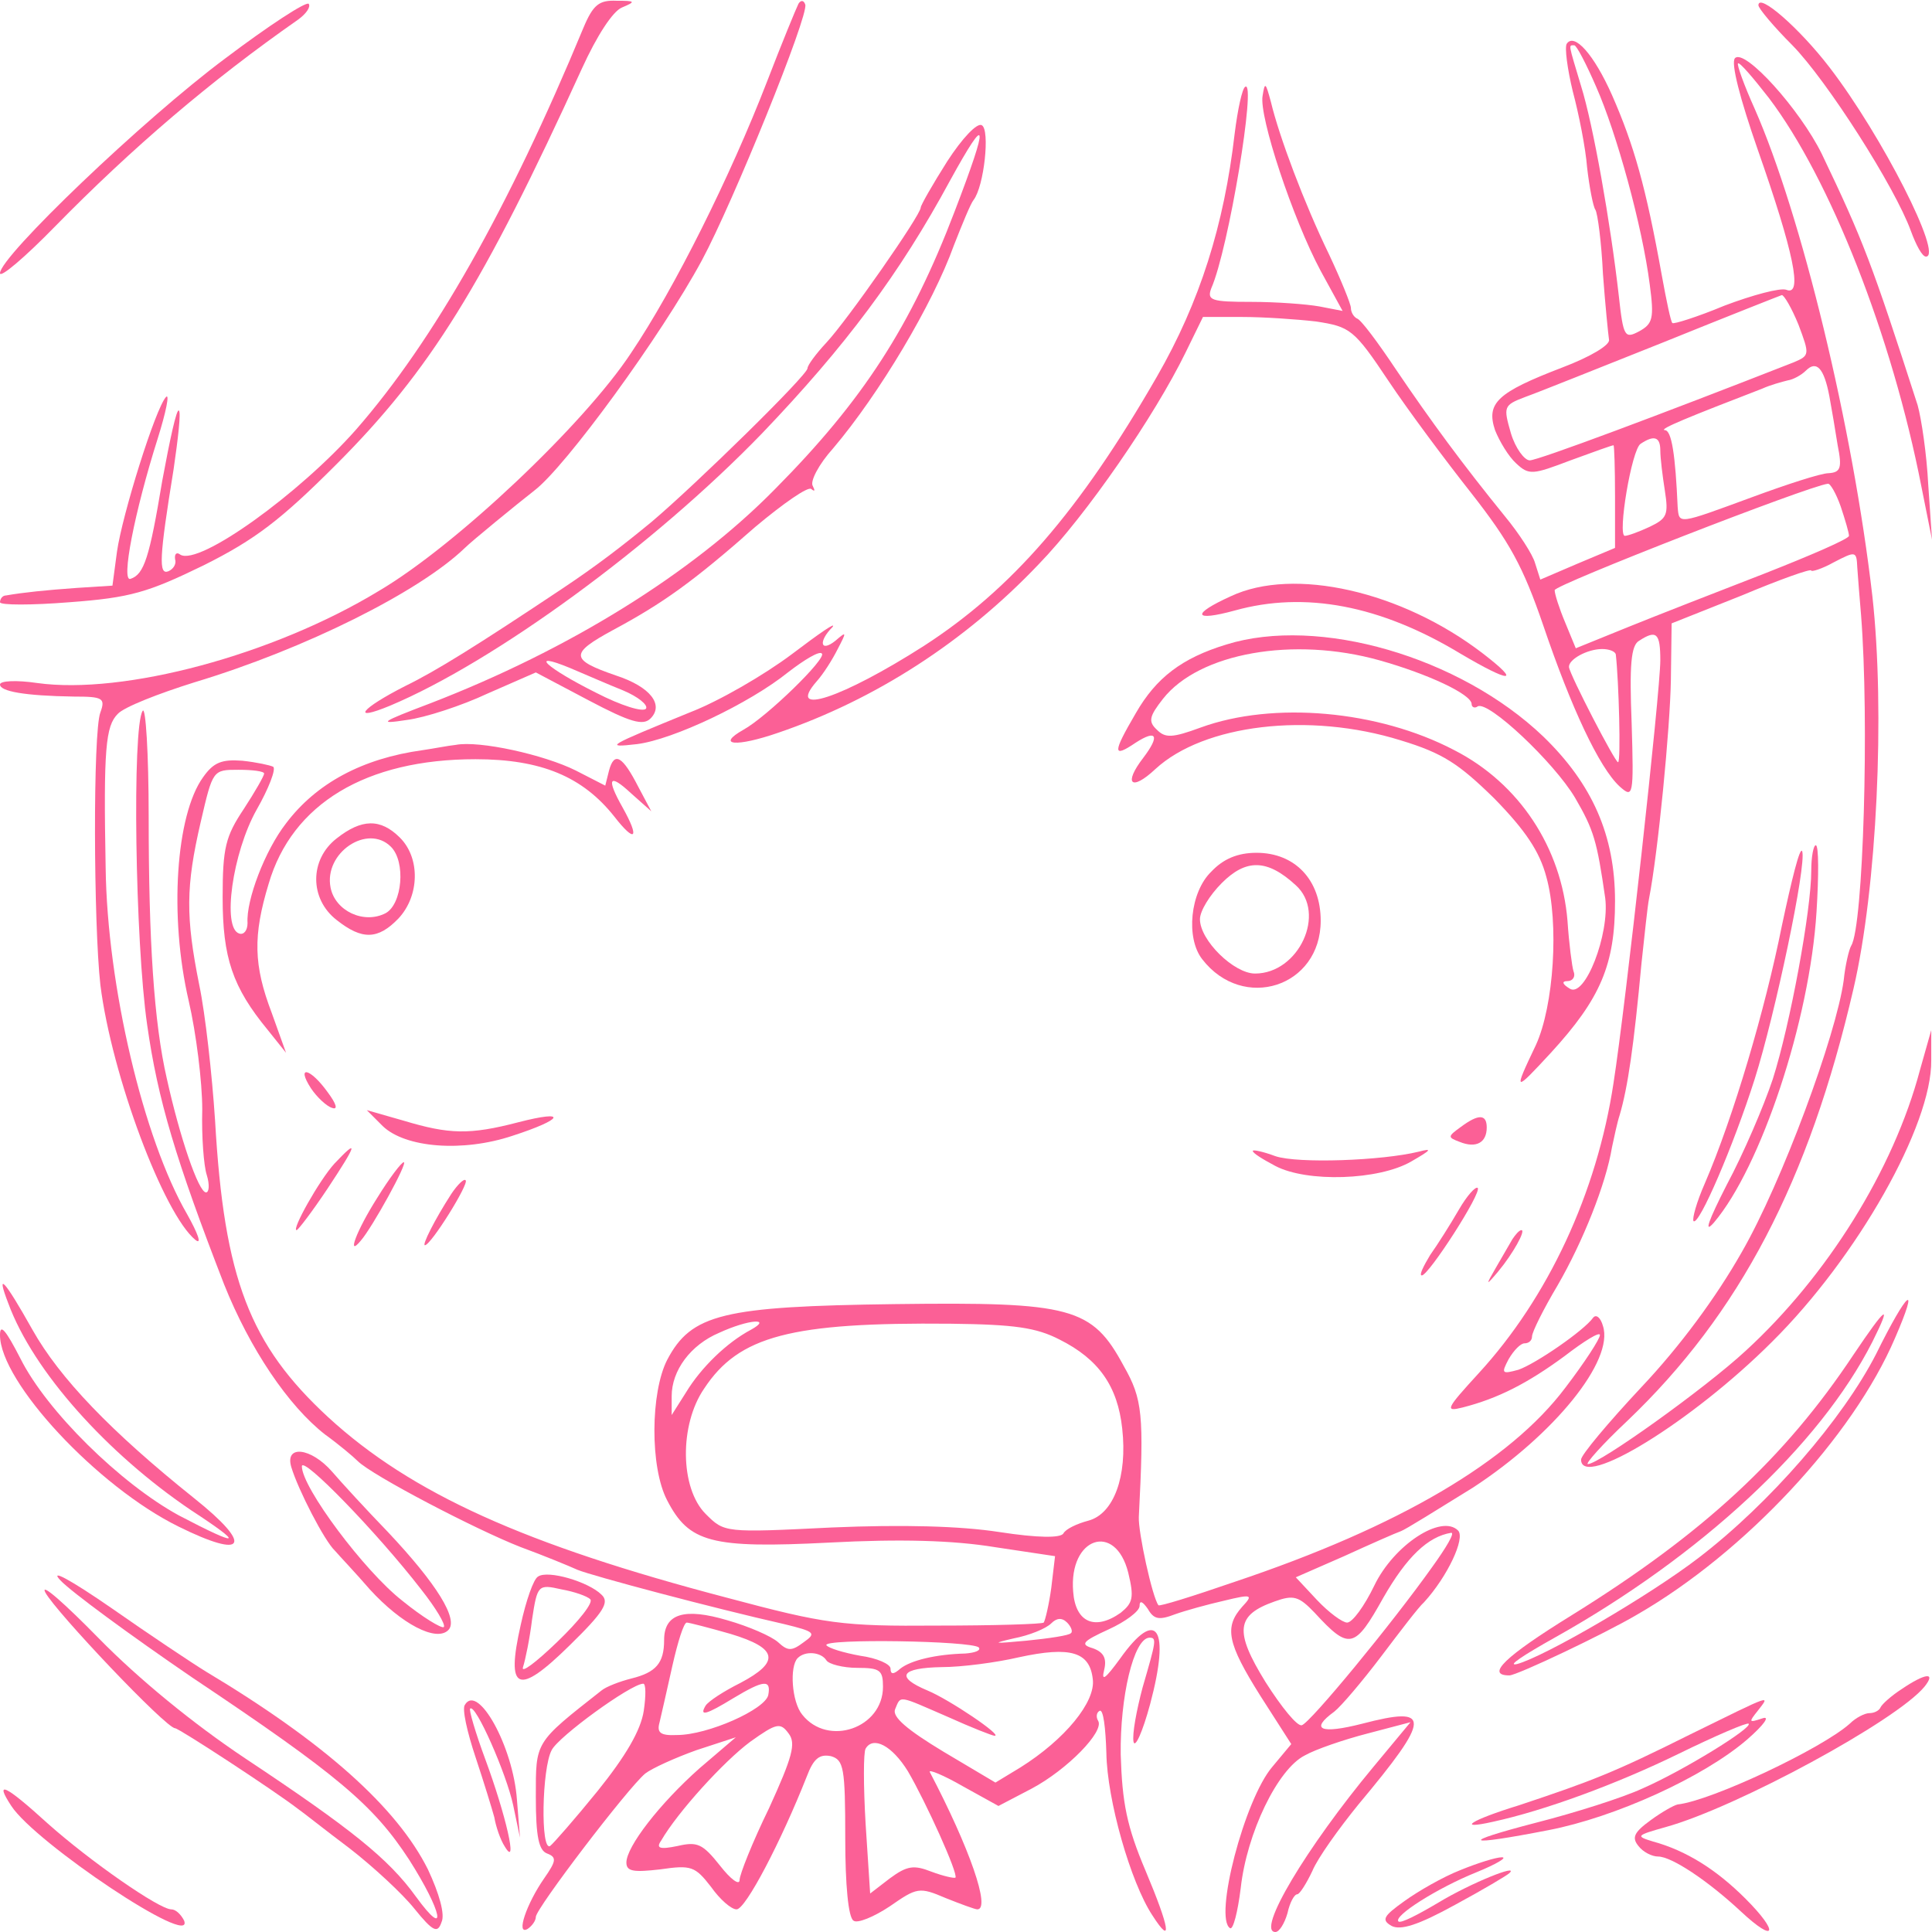 <?xml version="1.0" standalone="no"?>
<!DOCTYPE svg PUBLIC "-//W3C//DTD SVG 20010904//EN"
 "http://www.w3.org/TR/2001/REC-SVG-20010904/DTD/svg10.dtd">
<svg version="1.0" xmlns="http://www.w3.org/2000/svg"
 width="256pt" height="256pt" viewBox="0 0 256 256"
 preserveAspectRatio="xMidYMid meet">
<g transform="translate(0,256) scale(0.1,-0.1)"
fill="#fb6096" stroke="none">
<path d="M299 2483 c-109 -81 -299 -263 -299 -285 0 -7 33 21 73 62 102 104
206 193 322 274 11 8 17 17 14 21 -4 3 -53 -29 -110 -72z"/>
<path d="M773 2523 c-99 -239 -198 -414 -301 -532 -75 -85 -208 -181 -233
-166 -5 4 -8 1 -7 -6 2 -6 -2 -13 -9 -16 -13 -5 -12 18 7 135 6 41 10 76 7 78
-3 3 -12 -39 -22 -93 -17 -102 -24 -124 -42 -130 -13 -5 5 88 36 186 11 35 16
60 11 55 -14 -15 -58 -156 -65 -205 l-6 -45 -47 -3 c-42 -3 -71 -6 -94 -10 -5
0 -8 -5 -8 -9 0 -4 42 -4 92 0 81 6 104 13 178 49 68 34 102 60 175 133 125
125 195 238 326 525 20 44 41 76 53 81 19 8 18 9 -7 9 -23 1 -31 -5 -44 -36z"/>
<path d="M1058 2555 c-3 -6 -22 -52 -42 -104 -48 -124 -122 -273 -180 -359
-62 -94 -232 -255 -334 -315 -140 -85 -338 -138 -453 -122 -27 4 -49 3 -49 -2
0 -9 32 -15 98 -16 38 0 42 -2 35 -21 -10 -26 -9 -281 0 -361 15 -120 84 -304
126 -338 9 -7 3 9 -11 34 -58 100 -106 303 -108 459 -3 158 0 188 16 204 8 9
54 27 102 42 146 44 298 120 358 178 9 9 69 58 92 76 41 31 168 205 222 305
41 76 142 325 137 339 -2 6 -6 6 -9 1z"/>
<path d="M2330 2553 c0 -4 20 -28 45 -53 46 -47 136 -188 157 -246 7 -19 15
-34 20 -34 23 0 -58 160 -128 251 -40 52 -94 99 -94 82z"/>
<path d="M2076 2502 c-3 -5 1 -34 8 -63 8 -30 17 -75 19 -101 3 -26 8 -52 11
-56 3 -5 8 -43 10 -85 3 -41 7 -80 8 -87 2 -7 -25 -23 -62 -37 -86 -33 -101
-47 -89 -83 6 -15 18 -35 28 -44 17 -16 22 -15 72 4 30 11 55 20 57 20 1 0 2
-31 2 -68 l0 -68 -50 -21 -49 -21 -7 22 c-3 11 -21 39 -40 62 -56 69 -98 126
-144 194 -24 36 -47 67 -52 68 -4 2 -8 8 -8 14 0 5 -13 37 -29 71 -33 68 -66
156 -77 202 -7 26 -8 27 -11 8 -5 -27 40 -163 77 -232 l29 -53 -31 6 c-17 3
-57 6 -90 6 -53 0 -59 2 -53 18 23 52 60 277 45 267 -4 -2 -10 -30 -14 -62
-14 -121 -46 -223 -103 -322 -103 -179 -193 -282 -309 -357 -108 -69 -183 -94
-142 -47 9 10 21 29 28 43 12 23 12 24 -3 11 -20 -16 -23 -1 -4 18 6 8 -17 -8
-54 -36 -36 -27 -96 -62 -135 -77 -110 -45 -114 -47 -70 -42 48 6 149 54 200
95 22 17 42 29 45 25 7 -6 -73 -84 -104 -101 -37 -21 -9 -23 46 -4 129 44 248
121 345 223 64 66 154 197 195 281 l23 47 52 0 c28 0 72 -3 98 -6 45 -7 50
-10 96 -79 26 -39 76 -106 110 -149 50 -64 68 -96 95 -175 37 -109 74 -188
101 -213 18 -16 19 -14 16 84 -3 76 -1 103 10 109 23 15 28 10 28 -26 0 -41
-46 -458 -62 -560 -22 -146 -87 -285 -179 -385 -43 -47 -45 -51 -21 -45 47 12
86 32 135 68 26 20 47 33 47 28 0 -5 -20 -36 -46 -70 -73 -97 -220 -184 -438
-257 -55 -19 -100 -33 -101 -31 -8 10 -27 97 -26 117 7 136 5 156 -20 200 -42
78 -69 85 -303 82 -228 -3 -270 -13 -302 -74 -22 -43 -23 -142 0 -186 29 -56
58 -64 215 -56 94 5 164 3 219 -6 l80 -12 -5 -42 c-3 -22 -8 -43 -10 -46 -2
-2 -66 -4 -141 -4 -126 -1 -148 2 -279 37 -267 70 -418 138 -528 239 -104 96
-138 183 -150 393 -4 61 -13 142 -21 180 -18 90 -18 130 2 216 16 69 16 69 50
69 19 0 34 -2 34 -5 0 -3 -12 -24 -27 -47 -24 -36 -28 -51 -28 -117 0 -80 13
-119 60 -176 l24 -30 -19 53 c-24 63 -25 102 -4 171 31 106 129 165 274 165
87 0 142 -23 184 -76 28 -36 34 -29 11 12 -22 39 -18 46 11 19 l27 -24 -17 32
c-21 41 -32 48 -39 22 l-5 -20 -39 20 c-42 21 -128 40 -159 34 -10 -1 -30 -5
-44 -7 -80 -11 -141 -44 -181 -97 -28 -36 -53 -102 -51 -132 0 -10 -5 -16 -11
-14 -23 7 -9 107 23 164 16 28 26 54 22 57 -4 2 -22 6 -41 8 -27 2 -38 -2 -52
-22 -36 -50 -45 -184 -19 -296 10 -43 18 -108 18 -144 -1 -36 2 -75 6 -87 4
-13 3 -23 -1 -23 -10 0 -35 74 -52 151 -17 74 -24 182 -24 347 0 84 -4 147 -8
140 -14 -21 -10 -306 6 -416 14 -99 38 -179 102 -344 34 -85 85 -161 134 -199
18 -13 37 -29 43 -35 19 -19 157 -91 216 -114 30 -11 64 -25 75 -30 19 -8 181
-51 274 -72 41 -10 43 -12 26 -24 -16 -12 -21 -12 -34 0 -9 8 -39 21 -67 29
-57 17 -84 9 -84 -26 0 -31 -11 -43 -43 -51 -16 -4 -34 -11 -40 -16 -89 -70
-87 -67 -87 -141 0 -53 4 -71 15 -75 13 -5 12 -10 -4 -33 -23 -33 -38 -76 -22
-67 6 4 11 11 11 16 0 11 122 171 145 190 9 7 40 21 68 31 l52 17 -48 -41
c-53 -47 -97 -104 -97 -125 0 -12 10 -13 45 -9 41 6 46 4 67 -23 12 -17 27
-30 34 -30 12 0 59 90 93 176 9 24 17 30 32 27 17 -5 19 -15 19 -109 0 -61 4
-105 11 -109 5 -4 27 5 48 19 36 25 39 26 74 11 20 -8 39 -15 42 -15 18 0 -10
81 -63 182 -2 4 18 -4 44 -19 l47 -26 44 23 c47 25 97 76 88 90 -3 5 -2 11 2
13 5 3 8 -23 9 -56 1 -62 32 -171 61 -215 27 -42 23 -17 -9 59 -25 59 -31 90
-33 154 -1 76 17 154 38 155 10 0 9 -4 -9 -66 -8 -30 -14 -62 -12 -72 2 -9 12
13 22 50 27 101 9 129 -40 60 -19 -26 -25 -31 -21 -15 4 16 -1 24 -15 29 -17
5 -14 9 21 25 22 10 41 24 41 31 0 8 4 6 11 -4 8 -14 15 -15 36 -7 14 5 43 13
65 18 37 9 39 8 24 -8 -24 -27 -20 -48 24 -118 l41 -64 -25 -30 c-37 -43 -78
-201 -56 -214 4 -2 10 21 14 53 8 73 49 158 85 176 14 8 52 21 83 29 l57 15
-49 -59 c-89 -107 -156 -219 -130 -219 5 0 12 11 16 25 3 14 9 25 13 25 3 0
12 14 20 31 7 17 35 56 61 88 97 116 97 131 5 107 -55 -14 -70 -8 -37 16 9 7
37 40 62 73 25 33 50 66 57 72 31 34 55 85 45 95 -22 22 -85 -19 -111 -73 -13
-27 -29 -49 -36 -49 -6 0 -24 13 -40 30 l-28 30 64 28 c35 16 69 31 75 33 6 2
49 29 96 58 107 70 187 168 172 214 -3 11 -9 16 -13 11 -12 -17 -76 -61 -99
-69 -22 -6 -23 -5 -13 14 7 12 16 21 21 21 6 0 10 4 10 9 0 6 15 36 34 68 33
57 64 134 72 183 3 14 7 33 10 42 11 37 19 93 29 201 4 37 8 76 10 86 12 61
28 227 29 290 l1 75 93 37 c50 21 92 36 92 33 0 -2 14 2 30 11 29 15 30 15 31
-7 1 -13 3 -41 5 -63 11 -139 3 -412 -13 -438 -3 -5 -8 -26 -10 -46 -10 -73
-82 -268 -135 -360 -34 -60 -82 -125 -133 -179 -44 -47 -80 -90 -80 -96 0 -40
147 50 253 156 113 112 212 287 211 373 l0 40 -15 -53 c-35 -132 -123 -273
-231 -372 -54 -50 -194 -150 -209 -150 -4 0 19 26 52 57 149 142 241 318 300
573 31 133 42 367 25 520 -26 225 -94 505 -156 646 -14 31 -24 59 -22 60 2 2
20 -19 41 -46 81 -107 163 -315 202 -515 l14 -70 -5 73 c-2 40 -9 87 -14 105
-61 189 -72 218 -127 333 -29 59 -102 140 -115 127 -6 -6 7 -55 30 -121 48
-137 60 -195 38 -186 -8 3 -45 -7 -82 -21 -36 -15 -68 -25 -69 -23 -2 1 -8 30
-14 63 -21 117 -37 173 -66 239 -24 54 -50 83 -60 68z m39 -57 c27 -61 61
-184 71 -262 6 -45 4 -52 -14 -62 -19 -10 -21 -8 -27 47 -11 97 -34 227 -50
278 -17 57 -17 54 -9 54 3 0 16 -25 29 -55z m268 -315 c15 -40 15 -41 -6 -50
-176 -69 -339 -130 -350 -130 -7 0 -19 16 -25 36 -10 35 -10 37 19 48 17 6 99
39 182 72 84 34 155 62 158 63 3 0 13 -17 22 -39z m41 -95 c3 -16 8 -46 11
-65 6 -30 4 -36 -12 -37 -10 0 -56 -15 -102 -32 -98 -36 -96 -36 -98 -13 -3
69 -8 102 -17 102 -9 1 33 18 129 55 11 5 26 9 34 11 7 1 18 7 24 13 14 14 24
3 31 -34z m-224 -72 c0 -10 3 -34 6 -53 5 -32 3 -37 -20 -48 -15 -7 -29 -12
-33 -12 -10 0 9 115 21 122 18 12 26 9 26 -9z m239 -74 c6 -18 11 -35 11 -39
0 -4 -51 -26 -112 -50 -62 -24 -144 -56 -181 -71 l-69 -28 -14 34 c-8 19 -14
38 -14 43 0 7 336 138 362 141 3 1 11 -13 17 -30z m-298 -196 c4 -35 7 -143 3
-143 -4 0 -64 116 -65 126 -1 10 24 24 44 24 9 0 17 -3 18 -7z m-1146 -895
c-32 -17 -66 -50 -86 -83 l-19 -30 0 25 c0 34 25 68 63 84 39 18 71 20 42 4z
m409 -13 c52 -26 77 -62 83 -118 7 -63 -11 -113 -45 -122 -15 -4 -30 -11 -33
-17 -4 -6 -33 -6 -85 2 -52 8 -128 10 -222 6 -142 -7 -142 -7 -167 18 -34 34
-35 118 -2 166 46 70 115 88 327 86 84 -1 113 -5 144 -21z m494 -301 c-54 -76
-162 -207 -173 -210 -6 -2 -27 24 -48 57 -42 68 -39 89 12 107 25 9 32 7 53
-15 46 -50 53 -48 91 20 31 54 59 81 90 86 5 0 -7 -20 -25 -45z m-403 -8 c8
-33 6 -40 -10 -53 -34 -24 -60 -13 -63 28 -6 72 56 93 73 25z m-76 -80 c-2 -3
-29 -7 -59 -10 -44 -4 -47 -4 -17 3 21 4 43 13 50 20 7 7 14 8 21 1 5 -5 8
-12 5 -14z m-451 -1 c63 -19 66 -37 13 -65 -22 -11 -42 -24 -46 -30 -9 -15 1
-12 37 10 40 24 50 25 46 4 -4 -19 -80 -53 -121 -53 -22 -1 -27 3 -23 17 2 9
10 43 17 75 7 31 15 57 19 57 3 0 30 -7 58 -15z m329 -18 c3 -4 -5 -7 -18 -8
-39 -1 -72 -9 -86 -20 -9 -8 -13 -8 -13 0 0 6 -18 14 -40 17 -22 4 -42 10 -45
14 -5 9 193 6 202 -3z m151 -42 c4 -30 -37 -80 -96 -117 l-33 -20 -69 41 c-48
29 -68 46 -64 56 8 19 3 19 70 -10 31 -14 59 -25 62 -25 11 0 -60 48 -89 60
-43 18 -36 30 19 31 26 0 72 6 102 13 69 15 94 7 98 -29z m-353 25 c3 -5 22
-10 41 -10 30 0 34 -3 34 -25 0 -55 -73 -80 -107 -37 -14 17 -17 64 -6 75 10
10 31 8 38 -3z m-242 -67 c-4 -26 -24 -60 -61 -106 -30 -37 -59 -70 -63 -73
-13 -8 -11 103 2 127 9 18 104 87 121 88 4 1 4 -16 1 -36z m166 -129 c-22 -45
-39 -88 -39 -95 0 -8 -12 1 -26 19 -23 29 -30 32 -56 26 -24 -5 -29 -3 -22 7
22 38 83 105 118 131 35 25 40 26 51 11 10 -13 5 -31 -26 -99z m184 49 c24
-41 67 -136 63 -141 -2 -1 -16 2 -32 8 -23 9 -32 8 -55 -9 l-26 -20 -6 92 c-3
51 -3 95 0 100 10 17 35 4 56 -30z"/>
<path d="M1255 2346 c-19 -30 -35 -58 -35 -61 0 -10 -97 -149 -125 -179 -14
-15 -25 -30 -25 -34 0 -9 -147 -153 -206 -203 -40 -33 -74 -59 -119 -89 -114
-76 -167 -109 -208 -129 -59 -30 -73 -48 -20 -26 138 58 349 212 493 361 110
115 182 211 249 335 50 91 52 79 6 -41 -58 -152 -121 -250 -238 -368 -110
-112 -273 -213 -457 -284 -66 -25 -70 -28 -31 -22 24 3 73 19 107 35 l64 28
70 -37 c55 -29 72 -34 82 -24 18 18 0 42 -46 57 -61 21 -61 29 -4 60 67 36
106 64 189 137 37 31 70 54 74 50 5 -4 5 -2 2 4 -4 6 8 29 27 50 61 72 132
191 160 269 11 28 22 55 26 60 14 18 22 93 11 99 -6 4 -26 -17 -46 -48z m-429
-701 c19 -8 33 -19 30 -24 -4 -5 -33 4 -66 21 -66 33 -91 56 -35 33 19 -8 51
-22 71 -30z"/>
<path d="M1631 1770 c-53 -24 -50 -34 5 -19 93 26 193 7 299 -57 66 -39 82
-40 30 0 -108 83 -251 115 -334 76z"/>
<path d="M1625 1706 c-59 -18 -93 -44 -120 -91 -31 -53 -31 -60 0 -39 28 18
32 9 10 -20 -27 -35 -16 -45 16 -15 64 59 203 76 325 38 56 -17 77 -31 124
-77 41 -42 60 -70 69 -104 17 -61 10 -171 -14 -223 -30 -63 -29 -63 20 -10 66
72 85 117 85 201 0 87 -30 155 -95 218 -111 106 -298 160 -420 122z m203 -21
c64 -18 122 -45 122 -58 0 -4 4 -6 8 -3 14 8 101 -74 129 -121 25 -43 29 -57
40 -133 6 -48 -27 -133 -47 -120 -10 6 -11 10 -3 10 7 0 11 6 8 13 -2 6 -6 37
-8 67 -8 97 -64 182 -150 226 -101 53 -240 65 -336 30 -38 -14 -47 -14 -58 -3
-12 11 -10 18 8 41 48 61 173 83 287 51z"/>
<path d="M446 1449 c-36 -28 -36 -80 0 -108 34 -27 55 -26 82 2 28 30 29 80 2
107 -26 26 -51 25 -84 -1z m72 -11 c20 -20 15 -76 -7 -88 -29 -15 -67 3 -73
34 -9 46 49 85 80 54z"/>
<path d="M2361 1333 c-22 -110 -64 -253 -102 -341 -11 -25 -17 -47 -15 -50 7
-7 53 100 81 188 27 85 69 284 63 302 -3 7 -14 -38 -27 -99z"/>
<path d="M2400 1406 c0 -52 -28 -204 -51 -276 -12 -36 -39 -99 -61 -140 -24
-47 -31 -66 -17 -50 62 73 127 267 136 412 3 48 3 88 -1 88 -3 0 -6 -15 -6
-34z"/>
<path d="M1605 1405 c-28 -27 -34 -88 -12 -116 54 -70 157 -37 157 51 0 54
-34 90 -85 90 -25 0 -44 -8 -60 -25z m112 -18 c41 -37 4 -117 -54 -117 -28 0
-73 44 -73 72 0 11 13 32 29 48 32 32 60 32 98 -3z"/>
<path d="M412 1118 c8 -12 21 -24 28 -26 8 -3 6 5 -6 21 -23 32 -42 36 -22 5z"/>
<path d="M507 1068 c30 -29 106 -35 172 -13 68 22 74 35 8 18 -65 -17 -92 -16
-152 2 l-49 14 21 -21z"/>
<path d="M1936 1067 c-18 -13 -18 -14 -2 -20 22 -9 36 -1 36 19 0 18 -11 18
-34 1z"/>
<path d="M443 1018 c-20 -22 -57 -88 -50 -88 2 0 21 25 41 55 39 59 42 68 9
33z"/>
<path d="M1660 1035 c0 -3 13 -11 30 -20 42 -22 137 -19 180 6 26 15 29 18 10
13 -49 -12 -160 -16 -190 -6 -16 6 -30 9 -30 7z"/>
<path d="M500 973 c-28 -44 -41 -80 -22 -57 15 17 63 104 57 104 -3 0 -19 -21
-35 -47z"/>
<path d="M598 978 c-22 -34 -39 -68 -35 -68 8 0 59 82 54 86 -2 3 -11 -6 -19
-18z"/>
<path d="M1933 957 c-11 -19 -28 -46 -38 -60 -9 -15 -15 -27 -11 -27 9 0 80
110 74 116 -3 2 -14 -10 -25 -29z"/>
<path d="M2004 918 c-4 -7 -14 -24 -22 -38 -14 -24 -13 -24 3 -5 20 24 37 55
31 55 -3 0 -8 -6 -12 -12z"/>
<path d="M11 833 c33 -90 131 -199 242 -274 72 -47 66 -50 -16 -7 -77 42 -175
138 -210 208 -19 37 -27 47 -27 31 0 -62 129 -201 237 -254 89 -44 99 -25 20
38 -110 88 -178 159 -214 223 -37 66 -49 79 -32 35z"/>
<path d="M2486 766 c-44 -86 -141 -198 -235 -270 -65 -50 -204 -131 -241 -141
-14 -3 9 12 50 35 193 108 351 254 421 392 27 54 18 47 -25 -17 -91 -137 -199
-237 -373 -345 -89 -55 -115 -80 -83 -80 10 0 126 55 170 81 142 82 285 235
341 366 33 76 17 64 -25 -21z"/>
<path d="M386 616 c9 -30 44 -98 58 -111 6 -7 27 -29 46 -51 42 -46 88 -70
104 -54 14 14 -15 61 -80 130 -29 30 -62 66 -74 80 -28 32 -63 36 -54 6z m172
-162 c19 -24 33 -47 30 -50 -3 -2 -28 13 -55 35 -50 39 -133 150 -133 178 0
15 100 -88 158 -163z"/>
<path d="M80 466 c14 -15 93 -73 175 -129 193 -129 240 -169 287 -241 44 -69
52 -108 9 -49 -36 50 -86 90 -226 183 -69 46 -141 105 -194 159 -46 47 -78 75
-71 61 14 -26 160 -180 172 -180 5 0 132 -83 163 -107 6 -4 36 -28 68 -52 31
-24 70 -60 86 -80 25 -31 31 -33 36 -18 5 10 -3 38 -18 70 -41 82 -137 168
-294 262 -18 11 -75 49 -125 84 -55 38 -83 53 -68 37z"/>
<path d="M713 471 c-6 -3 -16 -32 -23 -64 -20 -88 -4 -95 65 -27 45 44 53 57
42 67 -17 17 -71 33 -84 24z m69 -30 c5 -4 -15 -29 -43 -56 -29 -28 -49 -43
-46 -34 3 9 9 38 12 63 7 46 8 47 39 40 17 -3 34 -9 38 -13z"/>
<path d="M2520 322 c-14 -9 -26 -20 -28 -24 -2 -5 -9 -8 -15 -8 -6 0 -18 -6
-26 -14 -37 -33 -183 -102 -228 -107 -5 -1 -21 -10 -36 -21 -22 -16 -25 -23
-16 -34 6 -8 18 -14 26 -14 18 0 66 -32 110 -73 46 -43 51 -28 6 17 -39 39
-79 64 -123 76 -23 7 -22 8 17 19 94 26 306 141 343 186 16 20 1 18 -30 -3z"/>
<path d="M616 301 c-4 -5 3 -36 14 -69 11 -33 22 -69 25 -80 2 -12 8 -30 14
-39 18 -30 1 43 -26 116 -13 35 -22 66 -20 67 7 7 48 -86 57 -128 l9 -43 -4
50 c-5 71 -52 155 -69 126z"/>
<path d="M2240 262 c-102 -51 -131 -62 -227 -94 -65 -20 -84 -33 -35 -22 69
15 164 50 246 90 49 24 91 42 93 40 6 -5 -86 -62 -141 -86 -26 -12 -89 -32
-140 -45 -104 -27 -97 -32 16 -10 88 17 205 70 263 120 23 20 31 32 20 28 -18
-6 -18 -5 -6 10 17 22 21 23 -89 -31z"/>
<path d="M15 167 c32 -49 243 -190 229 -152 -4 8 -11 15 -17 15 -16 0 -108 64
-164 114 -56 51 -71 58 -48 23z"/>
<path d="M1935 82 c-23 -9 -56 -28 -74 -41 -28 -20 -31 -25 -17 -33 12 -6 35
1 84 28 37 20 69 39 72 42 14 13 -51 -13 -94 -39 -27 -16 -50 -28 -53 -25 -7
7 51 44 103 65 27 11 42 20 34 20 -8 0 -33 -8 -55 -17z"/>
</g>
</svg>
